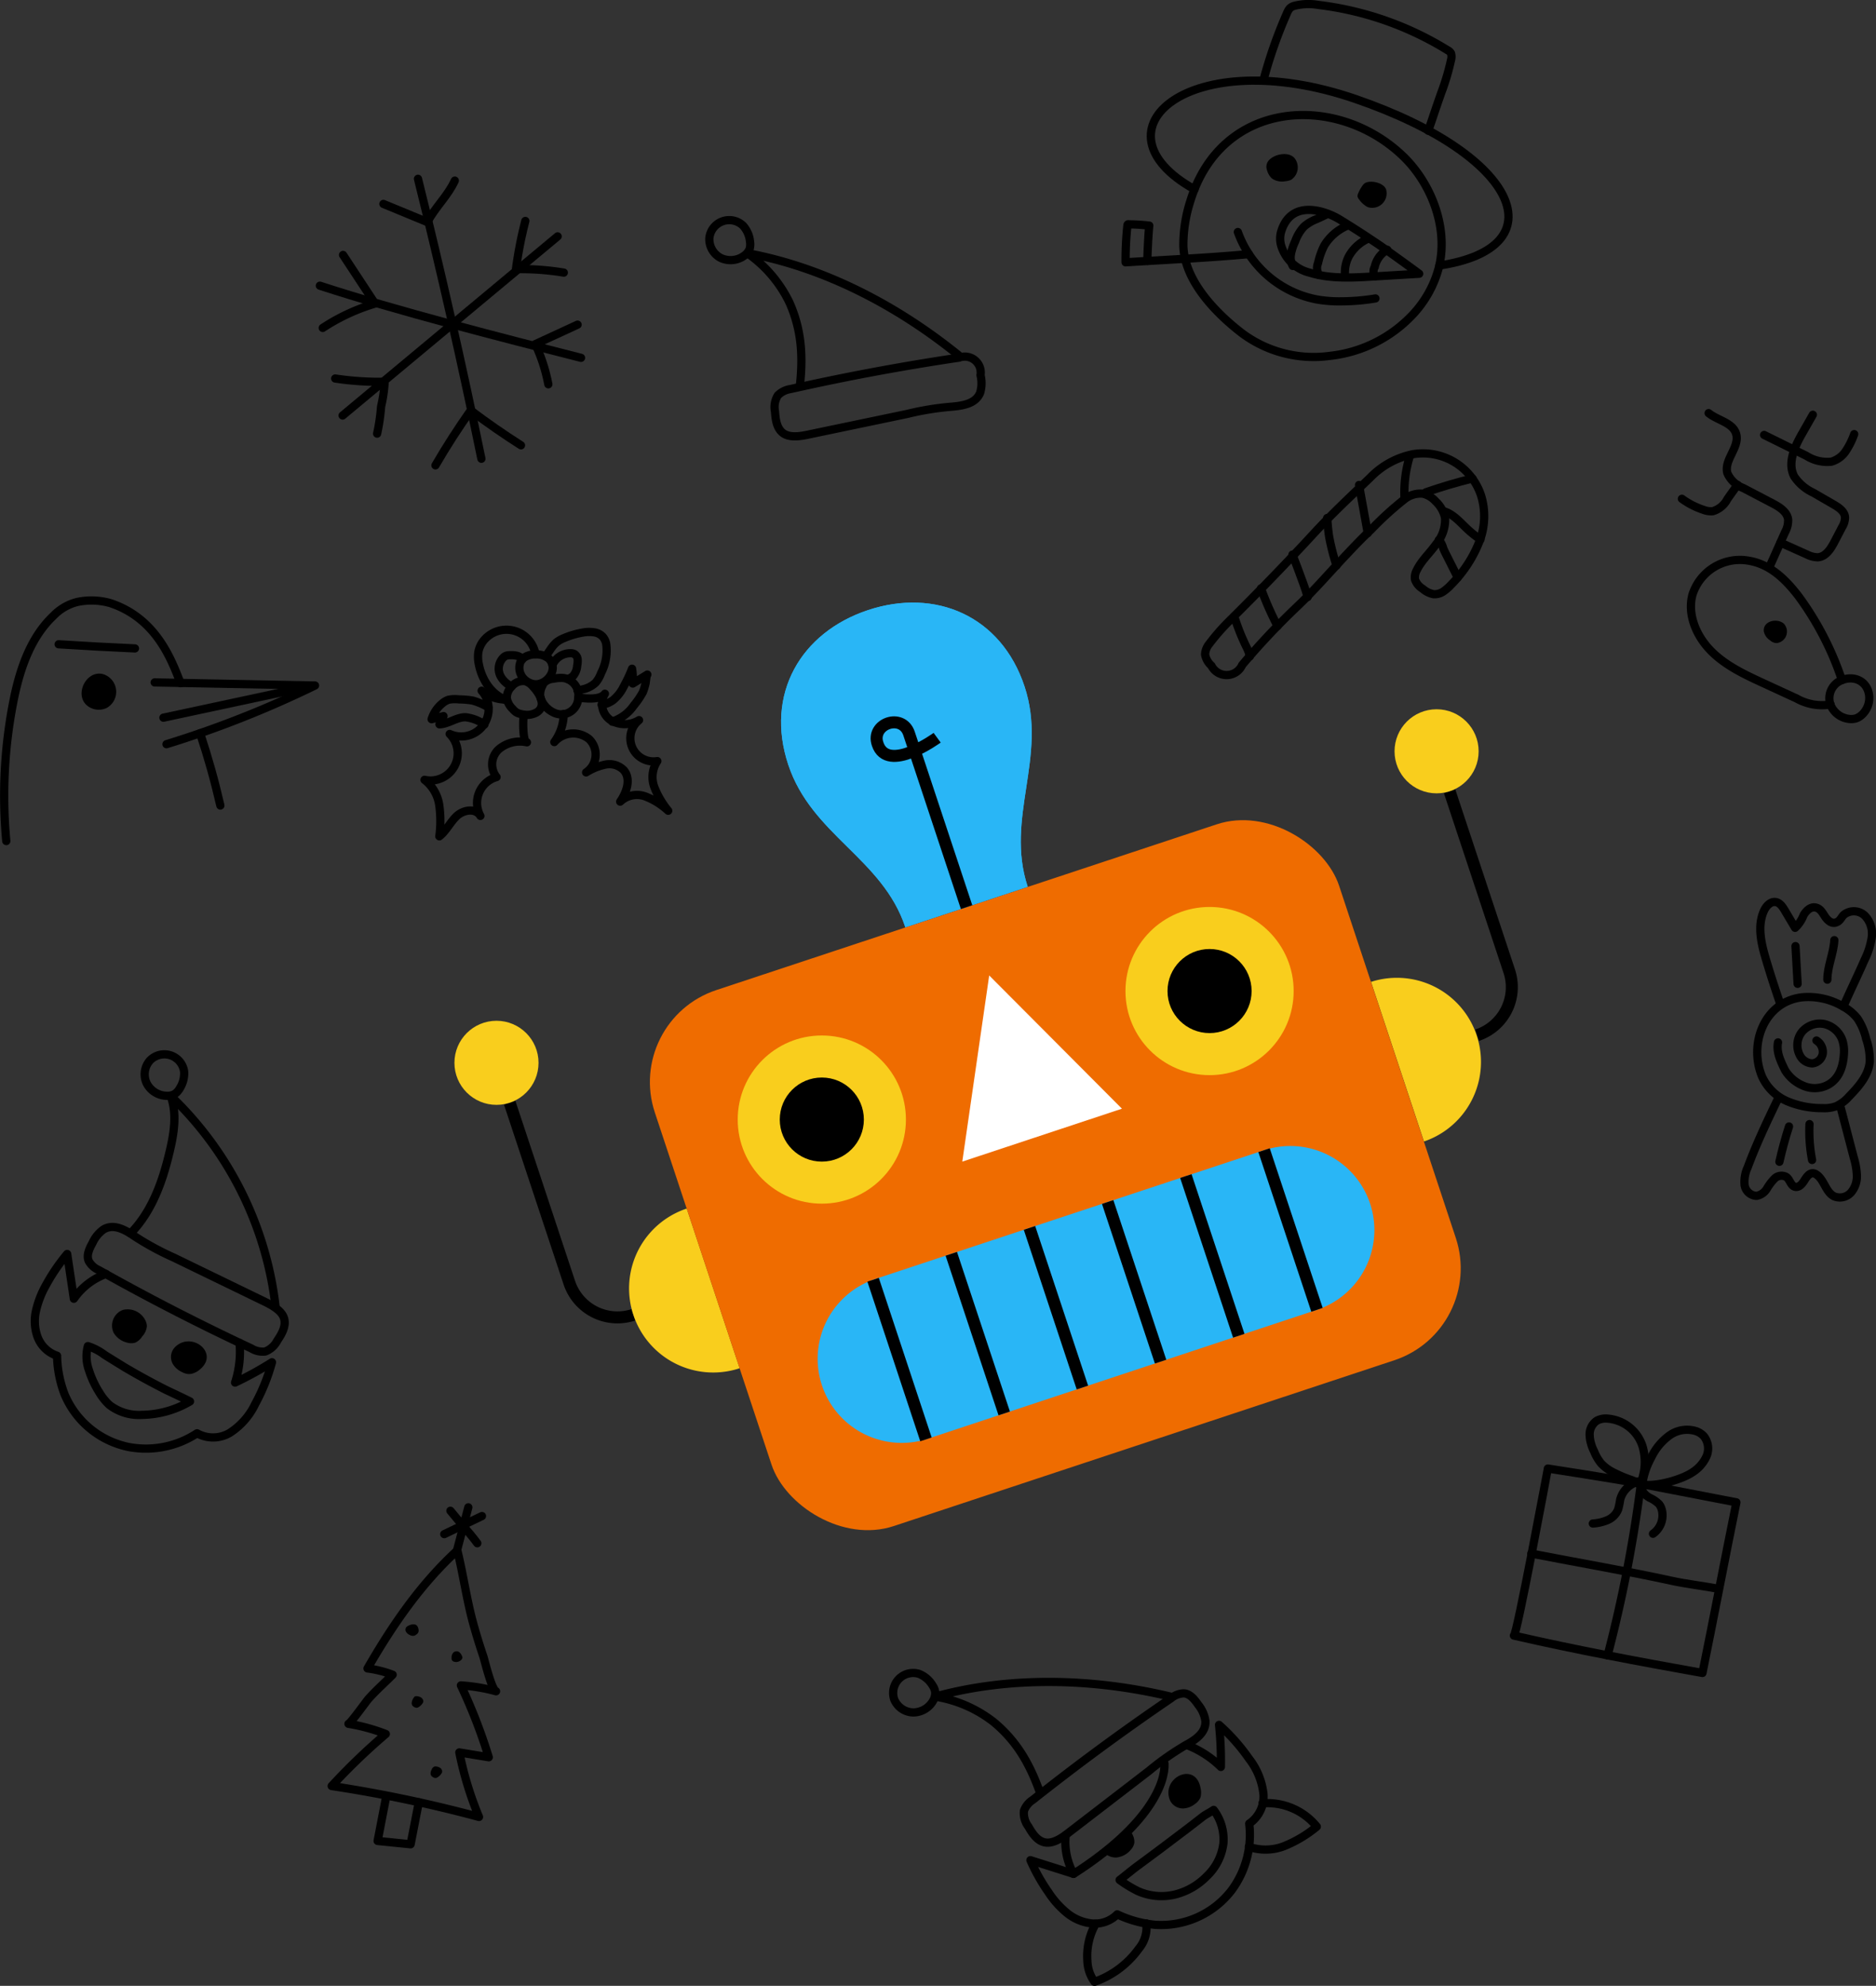 <svg xmlns="http://www.w3.org/2000/svg" viewBox="0 0 298.47 316"><rect x="0" y="0" width="298.47" height="316" fill="#333333" stroke="none"/><defs><style>.cls-1{fill:#29b6f6;}.cls-2,.cls-6{fill:none;stroke:#000;}.cls-2{stroke-miterlimit:10;stroke-width:1.91px;}.cls-3{fill:#f9ce1d;}.cls-4{fill:#ef6c00;}.cls-5{fill:#fff;}.cls-6{stroke-linecap:round;stroke-linejoin:round;stroke-width:1.31px;}</style></defs><title>Asset 1</title><g id="Layer_2" data-name="Layer 2"><g id="Layer_1-2" data-name="Layer 1"><path class="cls-1" d="M163.51,141.11c-3.64-11,3.21-20.66-.51-31.89s-14.18-15.69-24.89-12.14-16.43,13.37-12.7,24.6,15,14.89,18.63,25.88Z"/><path class="cls-2" d="M153.78,144.34l-9.15-27.61c-1.1-3.32-6.11-1.58-5,1.66,1.58,4.78,9.47-1,9.47-1"/><path class="cls-2" d="M235,164.73h0a8.06,8.06,0,0,0,5.12-10.19l-9.49-28.63"/><circle class="cls-3" cx="228.56" cy="119.55" r="6.69"/><path class="cls-2" d="M100.77,209.22h0a8.07,8.07,0,0,1-10.19-5.11l-9.49-28.64"/><circle class="cls-3" cx="78.99" cy="169.12" r="6.69"/><path class="cls-3" d="M117.68,217.72a13.38,13.38,0,0,1-8.42-25.41Z"/><path class="cls-3" d="M218.13,156.24a13.38,13.38,0,0,1,8.42,25.4Z"/><rect class="cls-4" x="110.56" y="142.06" width="114.69" height="89.84" rx="15.41" ry="15.41" transform="translate(-50.29 62.31) rotate(-18.33)"/><circle class="cls-3" cx="192.44" cy="157.7" r="13.38"/><circle class="cls-3" cx="130.75" cy="178.15" r="13.38"/><circle cx="192.44" cy="157.7" r="6.69"/><circle cx="130.75" cy="178.15" r="6.69"/><path class="cls-1" d="M139.16,203.55a13.38,13.38,0,0,0,8.42,25.4l61.69-20.44a13.38,13.38,0,1,0-8.41-25.4Z"/><line class="cls-2" x1="138.91" y1="203.64" x2="147.32" y2="229.04"/><line class="cls-2" x1="151.35" y1="199.51" x2="159.77" y2="224.91"/><line class="cls-2" x1="163.79" y1="195.39" x2="172.21" y2="220.79"/><line class="cls-2" x1="176.23" y1="191.27" x2="184.65" y2="216.67"/><line class="cls-2" x1="188.67" y1="187.14" x2="197.09" y2="212.55"/><line class="cls-2" x1="201.11" y1="183.02" x2="209.53" y2="208.42"/><polygon class="cls-5" points="153.1 184.84 157.38 155.22 178.5 176.42 153.1 184.84"/><path class="cls-1" d="M163.51,141.11c-3.64-11,3.21-20.66-.51-31.89s-14.18-15.69-24.89-12.14-16.43,13.37-12.7,24.6,15,14.89,18.63,25.88Z"/><path class="cls-2" d="M153.78,144.34l-9.15-27.61c-1.1-3.32-6.11-1.58-5,1.66,1.58,4.78,9.47-1,9.47-1"/><path class="cls-6" d="M293.05,108.22a48.26,48.26,0,0,0-6.93-13.38c-2.22-2.87-4.87-5.46-8.85-5.73a7.92,7.92,0,0,0-8,5.52c-.86,3.19.65,6.65,3,9s5.42,3.76,8.43,5.15l5.16,2.38a8.26,8.26,0,0,0,5.39.94"/><path class="cls-6" d="M292.45,108.52a3.1,3.1,0,0,0-1.24,3.57,3.61,3.61,0,0,0,3.09,2.32,2.73,2.73,0,0,0,.94-.08,2.59,2.59,0,0,0,.91-.52,3.66,3.66,0,0,0,1.22-3.23C297,108.09,294.5,107.29,292.45,108.52Z"/><path d="M280.62,100.46a2.25,2.25,0,0,0,1,1.44,1.59,1.59,0,0,0,1.08.43,1.85,1.85,0,0,0,1.11-3.09C282.73,98.29,280.45,98.81,280.62,100.46Z"/><path class="cls-6" d="M281.55,90.15,284,84.68a3.87,3.87,0,0,0,.49-2c-.14-1.23-1.37-2-2.46-2.57l-4.7-2.46a4.45,4.45,0,0,1-2.5-2.35c-.61-2.1,2-4.15,1.39-6.25-.53-1.8-2.91-2.13-4.38-3.31"/><path class="cls-6" d="M276.43,77.15c-.55.8-1.06,1.48-1.61,2.28a3.86,3.86,0,0,1-2.29,1.91,3.21,3.21,0,0,1-1.5-.21,12.3,12.3,0,0,1-3.44-1.76"/><path class="cls-6" d="M283.27,86.35c1.41.62,2.77,1.24,4.18,1.87a3.94,3.94,0,0,0,1.79.46c1.27-.11,2.06-1.38,2.65-2.52l1.2-2.3a3,3,0,0,0,.45-1.46c0-1-1-1.66-1.87-2.16l-3.2-1.85a7.35,7.35,0,0,1-3-2.55c-1.12-2.1,0-4.64,1.18-6.73L288.42,66"/><path class="cls-6" d="M280.67,69.21l6.72,3.32a6.2,6.2,0,0,0,3.95.94,4.08,4.08,0,0,0,2.34-1.72A12,12,0,0,0,295,69.08"/><path class="cls-6" d="M23.85,168.75a3.33,3.33,0,0,0-.48,3.69,3.67,3.67,0,0,0,3.24,1.93,2.29,2.29,0,0,0,1.23-.32,2.62,2.62,0,0,0,.76-.86,4.43,4.43,0,0,0,.69-2.71A3.18,3.18,0,0,0,23.85,168.75Z"/><path class="cls-6" d="M16.51,195.61a5.32,5.32,0,0,0-1.8,2.19c-.49.88-1,1.94-.59,2.87a3.32,3.32,0,0,0,1.58,1.42Q27.61,208.78,40,214.57a3.44,3.44,0,0,0,2.19.49,3.59,3.59,0,0,0,1.93-1.74c.68-1,1.4-2.23,1.1-3.44s-1.64-2-2.84-2.62l-14.71-7.14a45,45,0,0,1-6.26-3.4C20,195.76,18.18,194.66,16.51,195.61Z"/><path class="cls-6" d="M20.86,196.17c3.32-3.44,5-8.14,6.1-12.79.72-3,1.24-6.15.19-9a55.1,55.1,0,0,1,16.69,33.52"/><path class="cls-6" d="M16.86,202.72a10.57,10.57,0,0,0-5,3.79l-.11.15c-.34-2.3-.72-4.83-1.06-7.12a30,30,0,0,0-3.33,4.87,15.16,15.16,0,0,0-1.61,4.07A7.39,7.39,0,0,0,6,212.8a5,5,0,0,0,3.08,2.93h0a18.11,18.11,0,0,0,1.17,6.08,14.13,14.13,0,0,0,10.36,8.47,14.82,14.82,0,0,0,10.74-2.21h0a5.22,5.22,0,0,0,5.2-.06,11.18,11.18,0,0,0,4.06-4.62,30.36,30.36,0,0,0,2.66-6.62A54,54,0,0,1,37.4,220h0a15.71,15.71,0,0,0,.71-6.31"/><path d="M18.81,208.86a2.68,2.68,0,0,0-.74,3.2,3.38,3.38,0,0,0,2.2,1.59,2.18,2.18,0,0,0,1.24,0,2.59,2.59,0,0,0,1.12-1,2.75,2.75,0,0,0,.74-1.63,2.24,2.24,0,0,0-.22-.87,3.15,3.15,0,0,0-3.51-1.73A2.25,2.25,0,0,0,18.81,208.86Z"/><path d="M28,214.21a2.53,2.53,0,0,0-.54.67,2.29,2.29,0,0,0,0,2.1A3.29,3.29,0,0,0,29,218.35a2.28,2.28,0,0,0,1.33.28A3,3,0,0,0,31.7,218C35,215.44,30.69,211.86,28,214.21Z"/><path class="cls-6" d="M30.23,223a15.48,15.48,0,0,1-7.61,2.14,7.71,7.71,0,0,1-5.21-1.57,8.89,8.89,0,0,1-1.61-2A15.1,15.1,0,0,1,14.14,218a6.41,6.41,0,0,1-.16-3.8,9,9,0,0,1,2.66,1.39c1.07.67,2.14,1.33,3.23,2q3.22,1.9,6.57,3.59C27.69,221.77,29,222.39,30.23,223Z"/><path class="cls-6" d="M112.86,37.87a3.35,3.35,0,0,0,1.88,3.21,3.69,3.69,0,0,0,3.74-.45,2.46,2.46,0,0,0,.78-1,2.67,2.67,0,0,0,.07-1.16,4.41,4.41,0,0,0-1.11-2.56A3.18,3.18,0,0,0,112.86,37.87Z"/><path class="cls-6" d="M155.93,62.53A5.32,5.32,0,0,0,156,59.7a2.54,2.54,0,0,0-3.41-2.79q-13.5,2-26.83,5a3.57,3.57,0,0,0-2,1,3.51,3.51,0,0,0-.46,2.56c.09,1.24.25,2.62,1.22,3.4s2.55.6,3.85.33l16-3.34a44.57,44.57,0,0,1,7-1.14C153.06,64.56,155.18,64.31,155.93,62.53Z"/><path class="cls-6" d="M127.26,61.4c.52-4.76.28-8.91-1.67-13.28a20.33,20.33,0,0,0-6.68-7.83c12,2.22,23.66,8.17,33.7,16.32"/><path class="cls-6" d="M142.27,270.42a3.35,3.35,0,0,0,3.09,2.07,3.67,3.67,0,0,0,3.17-2,2.28,2.28,0,0,0,.26-1.25,2.46,2.46,0,0,0-.43-1.06,4.42,4.42,0,0,0-2.12-1.82A3.18,3.18,0,0,0,142.27,270.42Z"/><path class="cls-6" d="M191.78,273.85a5.28,5.28,0,0,0-1.15-2.59c-.58-.84-1.3-1.76-2.31-1.81a3.41,3.41,0,0,0-2,.78q-11.28,7.68-22,16.17a3.46,3.46,0,0,0-1.41,1.74,3.53,3.53,0,0,0,.7,2.5c.62,1.08,1.37,2.25,2.58,2.52s2.56-.56,3.61-1.37l13-10a43.88,43.88,0,0,1,5.82-4.09C190.09,276.91,191.89,275.77,191.78,273.85Z"/><path class="cls-6" d="M165.49,285.32c-1.6-4.51-3.63-8.14-7.29-11.22a20.2,20.2,0,0,0-9.43-4.13c11.72-3.22,24.86-3,37.45,0"/><path class="cls-6" d="M169.55,292a10.58,10.58,0,0,0,1.16,6,1.3,1.3,0,0,1,.08.17L163.94,296a29.83,29.83,0,0,0,2.89,5.14,14.42,14.42,0,0,0,2.92,3.26,7.46,7.46,0,0,0,4,1.67,5,5,0,0,0,4-1.45h0a18.16,18.16,0,0,0,6,1.66,14.14,14.14,0,0,0,12.2-5.5,14.85,14.85,0,0,0,2.8-10.6h0a5.23,5.23,0,0,0,2.27-4.68,11.18,11.18,0,0,0-2.33-5.69,30.47,30.47,0,0,0-4.74-5.34,55,55,0,0,1,.29,6.69h0a15.79,15.79,0,0,0-5.33-3.45"/><path d="M175.65,294.74a2.51,2.51,0,0,0,1.87.84,3.41,3.41,0,0,0,2.41-1.26,2.2,2.2,0,0,0,.55-1.11,2.64,2.64,0,0,0-.38-1.44,5.73,5.73,0,0,0-.46-.8"/><path d="M186,286.06a2.42,2.42,0,0,0,.36.78,2.28,2.28,0,0,0,1.88.93,3.26,3.26,0,0,0,1.9-.73A2.41,2.41,0,0,0,191,286a3.08,3.08,0,0,0,0-1.51C190.23,280.38,185.1,282.64,186,286.06Z"/><path class="cls-6" d="M185.27,280.62c.14,3-2.26,9.76-14.48,17.57"/><path class="cls-6" d="M174.33,306.11A10.4,10.4,0,0,0,173,312a6,6,0,0,0,1.14,3.36,14.69,14.69,0,0,0,7.06-5.3,5.21,5.21,0,0,0,1.17-4"/><path class="cls-6" d="M198.69,293.87a8.17,8.17,0,0,0,5.7-.14,19.74,19.74,0,0,0,5.11-3.07,10.13,10.13,0,0,0-8.64-3.71"/><path class="cls-6" d="M193.09,288a7.76,7.76,0,0,1,1.55,5.34,8.64,8.64,0,0,1-2.68,5.25,10.65,10.65,0,0,1-5,2.87,9.2,9.2,0,0,1-5.9-.53,19.08,19.08,0,0,1-2.93-1.78c1-.76,2-1.62,3.06-2.39q1.83-1.35,3.65-2.71l4.3-3.25,2.13-1.65C191.87,288.68,192.51,288.41,193.09,288Z"/><path class="cls-6" d="M31.83,116.67c1.32,4,2.28,7.41,3.23,11.51"/><path class="cls-6" d="M1,133.83A77.81,77.81,0,0,1,2.25,111c1-4.78,2.7-9.66,6.24-13a7.92,7.92,0,0,1,3.84-2.22,11,11,0,0,1,5.22.19c7.38,2.44,9.76,9.12,11.18,12.74"/><path class="cls-6" d="M24.61,108.59l25.51.49a164.51,164.51,0,0,1-23.63,9.34"/><path d="M13.72,112.15a2.93,2.93,0,0,0,3.26.5,2.94,2.94,0,0,0-.65-5.4C13.77,106.66,11.87,110.35,13.72,112.15Z"/><path class="cls-6" d="M9.33,102.52q6.06.39,12.14.66"/><path class="cls-6" d="M26,114.2l23.3-5"/><path class="cls-6" d="M240.86,260.26c9.9,2.28,20,4.16,30,5.95,1.76-8.64,3.64-18.51,5.4-27.15l-16-3.09c-3.21-.62-14-2.29-14-2.29S241.31,260.35,240.86,260.26Z"/><path class="cls-6" d="M243.63,247.21c7.85,1.53,15.44,2.82,22.27,4.32,2.3.51,5.08.82,7.52,1.29"/><path class="cls-6" d="M261.07,236.06a215.08,215.08,0,0,1-5.3,27.35"/><path class="cls-6" d="M261.37,230.29a6.35,6.35,0,0,0-5.55-4.55,3,3,0,0,0-1.77.33,2.61,2.61,0,0,0-1.14,2.28,6.22,6.22,0,0,0,.69,2.55,7.18,7.18,0,0,0,1.17,2,6.91,6.91,0,0,0,2.18,1.52,17.47,17.47,0,0,0,2.38,1c.72.24,1.58.77,1.91,0A8.91,8.91,0,0,0,261.37,230.29Z"/><path class="cls-6" d="M262.76,231.83a9.17,9.17,0,0,1,2.83-3.4,4.8,4.8,0,0,1,4.25-.7,3,3,0,0,1,1.25.82,3.14,3.14,0,0,1,.42,3.17,5.82,5.82,0,0,1-2.16,2.51c-1.71,1.2-5.86,2.37-8.07,2a11.91,11.91,0,0,1,.65-2.6A14,14,0,0,1,262.76,231.83Z"/><path class="cls-6" d="M253.42,242.43a7.21,7.21,0,0,0,2.35-.55,3.15,3.15,0,0,0,1.67-1.68,12.32,12.32,0,0,0,.33-1.58,4,4,0,0,1,3.1-2.9,3,3,0,0,0,1.63,2.63,5,5,0,0,1,1.46,1,2.51,2.51,0,0,1,.4.78,3.59,3.59,0,0,1-1.37,3.93"/><path class="cls-6" d="M66.5,28.45Q72,50.62,76.59,73"/><path class="cls-6" d="M88.72,37.61,54.51,66.12"/><path class="cls-6" d="M50.89,45.46c12.24,4,29.07,8.31,41.55,11.48"/><path class="cls-6" d="M61,32.45,68,35.34c1.21-2.34,3.27-4.19,4.36-6.6"/><path class="cls-6" d="M69.28,74.05c1.74-3,3.62-5.91,5.61-8.74q3.9,2.94,8,5.55"/><path class="cls-6" d="M91.89,51.66l-6.72,3.1a27,27,0,0,1,2.07,6.39"/><path class="cls-6" d="M83.58,35.16a64.51,64.51,0,0,0-1.49,7.67,42.12,42.12,0,0,1,7.61.55"/><path class="cls-6" d="M54.58,40.57l5.09,7.74a31.37,31.37,0,0,0-8.32,3.87"/><path class="cls-6" d="M53.33,60.23a47.1,47.1,0,0,0,7.87.52,22.42,22.42,0,0,1-.57,3.94A30.91,30.91,0,0,1,60,69"/><path class="cls-6" d="M190.05,30.13c-17-9.44-.66-23.42,25.61-14.38S247.81,39.43,229,42.25"/><path class="cls-6" d="M201,12.82a72.38,72.38,0,0,1,3.75-10.71,2.83,2.83,0,0,1,.43-.76A1.65,1.65,0,0,1,206,.91a9.17,9.17,0,0,1,3.72-.13A50.6,50.6,0,0,1,230.33,8a1.2,1.2,0,0,1,.52.48,1.91,1.91,0,0,1,0,1.09,37.22,37.22,0,0,1-1.52,5.13c-1.18,3.34-1.43,4.23-2.1,6.1"/><path class="cls-6" d="M189.38,32a22.93,22.93,0,0,0-1.11,7c.09,5.67,5.23,10.87,9.3,14a19.08,19.08,0,0,0,14,3.63A21.24,21.24,0,0,0,224.82,50a17.41,17.41,0,0,0,4.11-7.48c1.6-6.55-1.44-13.79-6.06-18C212.32,14.79,194.3,15.91,189.38,32Z"/><path d="M202,25.38a1.57,1.57,0,0,0-.52,1.21,2.4,2.4,0,0,0,.13.59,2.76,2.76,0,0,0,.75,1.22,2.82,2.82,0,0,0,2.15.44,2.77,2.77,0,0,0,.89-.22,2.36,2.36,0,0,0,.53-3.49C205,24.1,202.9,24.5,202,25.38Z"/><path d="M217.16,29.14a1.48,1.48,0,0,0-.39.4,5.62,5.62,0,0,0-.7,1.27.85.85,0,0,0-.09.44,1.06,1.06,0,0,0,.27.51,3.83,3.83,0,0,0,1.28,1.16,1.92,1.92,0,0,0,.66.15,2.3,2.3,0,0,0,2.33-2.94C220.15,29.08,218.05,28.6,217.16,29.14Z"/><path class="cls-6" d="M196.94,36.92a16.67,16.67,0,0,0,12.62,10.74,20.68,20.68,0,0,0,3.85.29,34,34,0,0,0,5.42-.46"/><path class="cls-6" d="M219.53,39.05c-2.12-1.44-4.26-2.83-6.44-4.16s-7.73-3.33-9.29,2.07a4,4,0,0,0,0,2,6.25,6.25,0,0,0,4.58,4.43c3.21,1,6.73.81,10.2.6l7.21-.43C224.69,42.73,220.64,39.81,219.53,39.05Z"/><path class="cls-6" d="M211.18,34.07l-1.72.8a6.69,6.69,0,0,0-2,1.19,6.8,6.8,0,0,0-1.4,2.35,8.29,8.29,0,0,0-.65,1.91,2.9,2.9,0,0,0,.27,2"/><path class="cls-6" d="M214.29,35.94a7.89,7.89,0,0,0-3.59,3.11,11.52,11.52,0,0,0-1,2.82,2,2,0,0,0,.17,1.89"/><path class="cls-6" d="M217.61,38a6.63,6.63,0,0,0-3,2.76,5.54,5.54,0,0,0-.61,3.12"/><path class="cls-6" d="M220.72,39.75a4.09,4.09,0,0,0-2,2.72,1.53,1.53,0,0,0,0,1.5"/><path class="cls-6" d="M198.69,40.44c-6.51.59-12.52.86-19.61,1.3a52.5,52.5,0,0,1,.29-5.88.24.24,0,0,1,.07-.16.21.21,0,0,1,.16,0,29.23,29.23,0,0,1,3.25.2c-.16,1.46-.27,4.18-.32,5.65"/><path class="cls-6" d="M209.16,84.74C212,81.67,215,78.88,218,76a13.05,13.05,0,0,1,6.76-3.72,9.74,9.74,0,0,1,10.89,6.61,11.14,11.14,0,0,1-.11,6.83A20.13,20.13,0,0,1,230.91,93a7.37,7.37,0,0,1-1.26,1.11,2.45,2.45,0,0,1-1.59.44,3.66,3.66,0,0,1-1.71-.86,2.79,2.79,0,0,1-1.22-1.46,2.34,2.34,0,0,1,.29-1.52c.74-1.54,2.09-2.72,3.06-4.12a6,6,0,0,0,1.43-4.19,5.07,5.07,0,0,0-1.52-2.64,3.92,3.92,0,0,0-2-1.2,4.1,4.1,0,0,0-3,.93,51.43,51.43,0,0,0-5.29,4.83c-1.3,1.2-2.51,2.48-3.72,3.76-2.71,2.86-5.24,5.83-8.11,8.54a115.48,115.48,0,0,0-8.64,9.19,2.71,2.71,0,0,1-4.9.11,3.09,3.09,0,0,1-1-1.77,2.81,2.81,0,0,1,.67-1.7,33.48,33.48,0,0,1,3.19-3.65C200.23,94.2,204.77,89.51,209.16,84.74Z"/><path class="cls-6" d="M228.92,85.91a3.38,3.38,0,0,1,.7,1.34c.11.27.24.53.37.8l1.93,3.84"/><path class="cls-6" d="M229.66,81.34c1.52.42,2.6,1.73,3.76,2.81a16.37,16.37,0,0,0,2.12,1.69"/><path class="cls-6" d="M226.87,78.33q3.65-1.27,7.4-2.19"/><path class="cls-6" d="M223.46,79.37a19.62,19.62,0,0,1,.87-6.89"/><path class="cls-6" d="M217.61,84.84l-1.39-7.67"/><path class="cls-6" d="M212.64,90a36.46,36.46,0,0,1-1.17-4.57c-.16-1-.24-2-.32-3"/><path class="cls-6" d="M208.05,95c-.41-1.49-1-2.94-1.52-4.39l-.9-2.36"/><path class="cls-6" d="M203.26,99.63a48.66,48.66,0,0,1-2.64-6"/><path class="cls-6" d="M198.85,104.45a5.75,5.75,0,0,0-.48-1.37,33.51,33.51,0,0,1-2-5"/><path class="cls-6" d="M280.34,171.3a7.77,7.77,0,0,0,4,3.93,14.14,14.14,0,0,0,5.61,1.1,5.47,5.47,0,0,0,2.2-.31,6.1,6.1,0,0,0,2-1.51c1.54-1.58,3.13-3.37,3.33-5.58a10.3,10.3,0,0,0-.57-3.59,9.93,9.93,0,0,0-1.38-3.26,7.15,7.15,0,0,0-2.22-1.87,10.82,10.82,0,0,0-6.72-1.5C280.7,159.48,278.18,166.11,280.34,171.3Z"/><path class="cls-6" d="M283.23,159.71c-.79-2.29-1.54-4.6-2.23-6.92-.77-2.56-1.46-5.39-.37-7.83.35-.78,1.06-1.56,1.9-1.42.66.12,1.08.75,1.42,1.32l1.65,2.78a5.39,5.39,0,0,0,1.34-2c.4-.7,1.1-1.38,1.88-1.24s1.12.82,1.51,1.41,1,1.2,1.71,1,.86-.79,1.29-1.22a2.53,2.53,0,0,1,3.38.13,4.15,4.15,0,0,1,1.08,3.45,12,12,0,0,1-1.13,3.55c-1.12,2.57-2.26,4.87-3.38,7.44"/><path class="cls-6" d="M283,174.58c-1.77,3.67-3.53,7.36-4.95,11.18a5.5,5.5,0,0,0-.49,2.78,2,2,0,0,0,1.92,1.75,2.45,2.45,0,0,0,1.63-1.14,8,8,0,0,1,1.24-1.63,1.57,1.57,0,0,1,1.89-.21c.54.42.66,1.34,1.32,1.53s1.18-.47,1.51-1,.81-1.25,1.47-1.14a1.17,1.17,0,0,1,.47.21c1.25.86,1.46,2.83,2.83,3.47a2.38,2.38,0,0,0,2.66-.63,3.94,3.94,0,0,0,.93-2.69,11.67,11.67,0,0,0-.5-2.87l-2.05-7.85"/><path class="cls-6" d="M282.88,165.87c-.3,1.52.42,3,1.12,4.43a6.17,6.17,0,0,0,3,2.51,4.51,4.51,0,0,0,3.83-.19c1.83-1,2.44-3,2.54-5a5.69,5.69,0,0,0-.25-2.09,4,4,0,0,0-2.87-2.58,3.71,3.71,0,0,0-3.61,1.31,3.44,3.44,0,0,0-.21,3.8,2.27,2.27,0,0,0,1.92,1.15,1.87,1.87,0,0,0,1.65-1.55,2.17,2.17,0,0,0-1-2.09"/><path class="cls-6" d="M286,156.55l-.34-6"/><path class="cls-6" d="M290.73,155.89c0-2.13,1-4.16,1.11-6.29"/><path class="cls-6" d="M283.1,184.87q.64-2.85,1.53-5.62"/><path class="cls-6" d="M288.3,184.58a24.31,24.31,0,0,1-.41-5.71"/><path class="cls-6" d="M58.47,265.49a17.32,17.32,0,0,1,4,1c-1.26,1.27-2.61,2.46-3.82,3.81-.37.41-2.93,4-3.21,4a29.19,29.19,0,0,1,5.94,1.62,99,99,0,0,0-8.61,8.28,212.57,212.57,0,0,1,23.44,4.92,54.12,54.12,0,0,1-3.13-10.27l4.68.77a85.19,85.19,0,0,0-4.43-11.43,27.78,27.78,0,0,1,5.59.93c-.67-.18-1.78-4.74-2-5.48q-.94-2.77-1.71-5.59c-1-3.75-1.53-7.6-2.45-11.34C66.9,252.09,62.45,258.59,58.47,265.49Z"/><path class="cls-6" d="M61.46,285.79l-1.38,7.15,5.25.53c.46-2.36.83-4.33,1.3-6.69"/><line class="cls-6" x1="72.63" y1="247" x2="74.51" y2="239.85"/><path class="cls-6" d="M70.68,244.12l6-2.88"/><path class="cls-6" d="M71.66,240.4c1.54,1.92,3,3.43,4.28,5.17"/><path d="M64.93,258.71a.87.87,0,0,0-.32.25.69.69,0,0,0,0,.72,1.33,1.33,0,0,0,.57.48,1.09,1.09,0,0,0,.66.14,1,1,0,0,0,.36-.18.88.88,0,0,0,.37-.42,1,1,0,0,0,0-.51,1.2,1.2,0,0,0-.19-.45C66.05,258.28,65.35,258.49,64.93,258.71Z"/><path d="M66.15,269.91c-.22,0-.36.27-.47.47a1.54,1.54,0,0,0-.17.51.71.71,0,0,0,.1.51,1,1,0,0,0,.58.34.65.65,0,0,0,.19,0,.62.62,0,0,0,.26-.12,2,2,0,0,0,.63-.64.62.62,0,0,0,.08-.33.84.84,0,0,0-.46-.59A1.39,1.39,0,0,0,66.15,269.91Z"/><path d="M69.16,281.08a.78.78,0,0,0-.47.47,1.82,1.82,0,0,0-.18.51.72.72,0,0,0,.11.51,1,1,0,0,0,.57.34.71.71,0,0,0,.2,0,.64.64,0,0,0,.25-.12,1.84,1.84,0,0,0,.63-.64.54.54,0,0,0,.08-.33.79.79,0,0,0-.46-.59A1.38,1.38,0,0,0,69.16,281.08Z"/><path d="M72,263.14a1.21,1.21,0,0,0-.16.65.68.68,0,0,0,.09.42.62.62,0,0,0,.31.21,1.15,1.15,0,0,0,1.14-.29.54.54,0,0,0,.19-.4.72.72,0,0,0-.1-.29,1.53,1.53,0,0,0-.36-.51A.73.73,0,0,0,72,263.14Z"/><path class="cls-6" d="M77.7,112.55a10.7,10.7,0,0,0-2.49-1.07,13.18,13.18,0,0,0-2.18-.19,5.25,5.25,0,0,0-1.68.06,3.3,3.3,0,0,0-1,.59,5.3,5.3,0,0,0-1.68,2.5l1.89-.49-.64,1.31c1.44-.05,2.7-1.15,4.15-1.13a6.44,6.44,0,0,1,3,1.16"/><path class="cls-6" d="M95.72,112.15a4,4,0,0,0,1.84-.76,6.43,6.43,0,0,0,1.67-2.15,22.79,22.79,0,0,0,1.33-2.83,11,11,0,0,1,.11,2.36l2.32-1.43c-.15.09-.23,1.18-.28,1.39a8.77,8.77,0,0,1-.44,1.43,13.25,13.25,0,0,1-1.45,2.12,6.54,6.54,0,0,1-2.74,2.27c-.21.1-.43.2-.66.29"/><path class="cls-6" d="M80.58,111.45a6.82,6.82,0,0,1-2.92-2.29,8.74,8.74,0,0,1-1.47-3.43,5.45,5.45,0,0,1-.08-2,4.11,4.11,0,0,1,1.08-2.07,4.68,4.68,0,0,1,8,2.43"/><path class="cls-6" d="M83.08,104.94a1.26,1.26,0,0,0-.66-.54,3.37,3.37,0,0,0-1.14-.14,2.2,2.2,0,0,0-.77.09,1.31,1.31,0,0,0-.4.26,2.51,2.51,0,0,0-.46,3,3.6,3.6,0,0,0,1.74,1.59"/><path class="cls-6" d="M86.84,104.48a12.86,12.86,0,0,1,.71-1.1,5.89,5.89,0,0,1,.93-1.12,4.79,4.79,0,0,1,1.24-.72,13.38,13.38,0,0,1,3.21-.92,5.31,5.31,0,0,1,1.59,0,2.28,2.28,0,0,1,1.39.71,2.45,2.45,0,0,1,.54,1.15,7.85,7.85,0,0,1-.82,4.63,4.86,4.86,0,0,1-.87,1.52,4.26,4.26,0,0,1-2,1.05l-.87.22"/><path class="cls-6" d="M87.89,105.82a3.13,3.13,0,0,1,2.87-1.88,1.26,1.26,0,0,1,.67.16,1.12,1.12,0,0,1,.47.81,3.46,3.46,0,0,1-.07,1,2.83,2.83,0,0,1-.67,1.68,2.62,2.62,0,0,1-.83.47"/><path class="cls-6" d="M80.44,111.31a5.89,5.89,0,0,1-3.81-1.4,4.37,4.37,0,0,1-5.09,6.88,4.33,4.33,0,0,1-4,7.3,6.23,6.23,0,0,1,2.36,4.13,18.4,18.4,0,0,1,0,4.86c1.12-.88,1.74-2.28,2.79-3.25s3-1.29,3.74,0A4.28,4.28,0,0,1,79,123.65a3.26,3.26,0,0,1,.3-4.37,5.19,5.19,0,0,1,4.53-1.16c-.68-.12-.61-3.36-.55-3.88a2.83,2.83,0,0,1,.12-.49"/><path class="cls-6" d="M89.64,113.63a4.39,4.39,0,0,1,0,.73,7.82,7.82,0,0,1-1.45,3.72,4,4,0,0,1,5.55-.46,3.43,3.43,0,0,1-.49,5.29,9.35,9.35,0,0,1,3-1.23,3.21,3.21,0,0,1,3,.88c1.19,1.39.44,3.54-.58,5a3.89,3.89,0,0,1,4-.83,11.39,11.39,0,0,1,3.64,2.28,13.73,13.73,0,0,1-2.2-3.74,4.59,4.59,0,0,1,.47-4.16,3.69,3.69,0,0,1-2.91-6.52,4.32,4.32,0,0,1-4.53,0,3.13,3.13,0,0,1-.9-4.2c-.65.91-2.54.85-4.22.61"/><path class="cls-6" d="M82.78,105.41a2.47,2.47,0,0,0,.06,1.85,2.77,2.77,0,0,0,2.39,1.63c1.78,0,3.48-2.15,2.34-3.79C86.61,103.71,83.43,103.78,82.78,105.41Z"/><path class="cls-6" d="M89.58,107.88a6,6,0,0,0-1.52.12,2.38,2.38,0,0,0-1.44.58,2,2,0,0,0-.35.58,3.09,3.09,0,0,0-.34,1.48,2.72,2.72,0,0,0,.43,1.19,4,4,0,0,0,1.8,1.59A2.7,2.7,0,0,0,92,111,2.76,2.76,0,0,0,89.58,107.88Z"/><path class="cls-6" d="M84.8,109.25a2.76,2.76,0,0,0-1.18-.85,2.35,2.35,0,0,0-2.21.84,2.52,2.52,0,0,0-.78,1.82,3.05,3.05,0,0,0,.91,1.73,3.41,3.41,0,0,0,.59.55,2.64,2.64,0,0,0,.88.31,3.19,3.19,0,0,0,2.41-.31C87.06,112.24,85.76,110.28,84.8,109.25Z"/></g></g></svg>